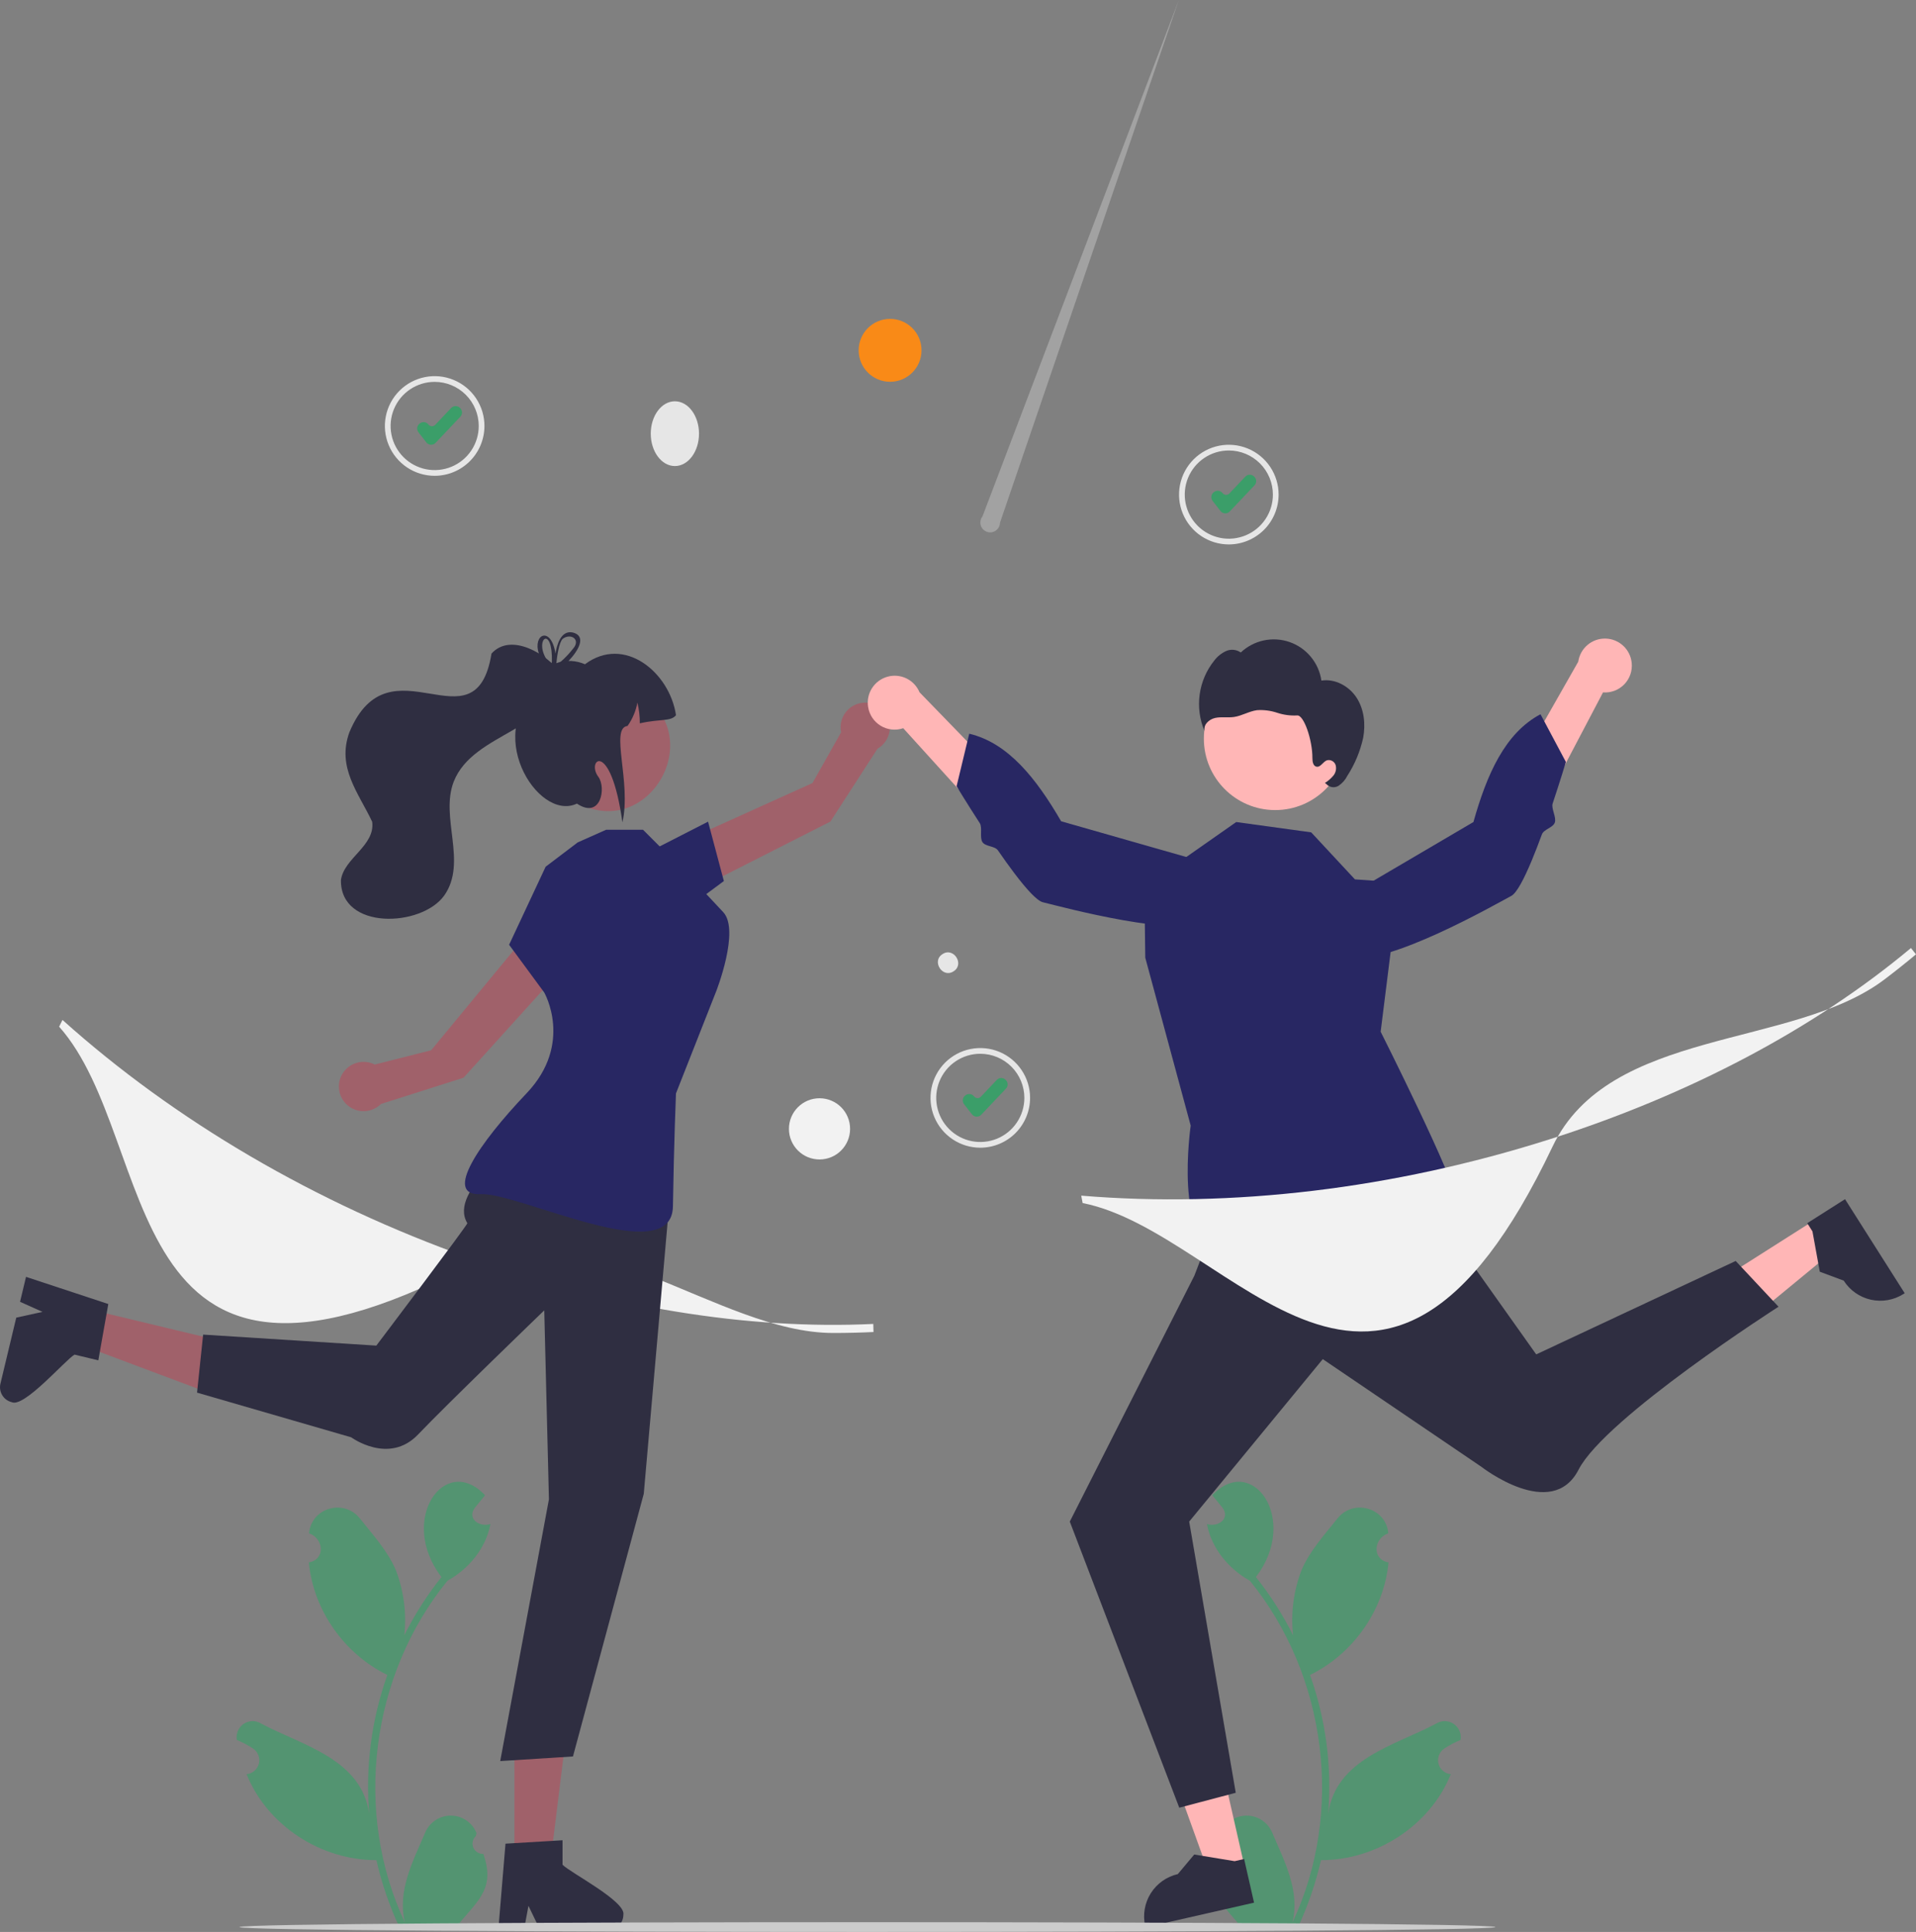 <svg width="239" height="241" viewBox="0 0 239 241" fill="none" xmlns="http://www.w3.org/2000/svg">
<rect x="0" y="0" width="239" height="241" fill="#808080" stroke="none"/>
<g clip-path="url(#clip0_1293_872)">
<path d="M60.29 231.266C60.026 231.279 59.765 231.209 59.542 231.068C59.319 230.927 59.145 230.72 59.043 230.476C58.941 230.232 58.916 229.963 58.972 229.705C59.029 229.447 59.163 229.212 59.357 229.033C59.389 228.904 59.412 228.811 59.445 228.682C59.192 228.04 58.754 227.488 58.187 227.097C57.619 226.707 56.948 226.494 56.259 226.488C55.57 226.481 54.895 226.681 54.32 227.061C53.745 227.441 53.296 227.984 53.032 228.621C51.506 232.196 49.531 235.897 50.513 239.835C44.026 226.073 46.232 208.954 55.819 197.185C58.47 195.724 60.618 193.127 61.177 190.113C59.865 190.558 58.23 189.49 59.216 188.107C59.644 187.579 60.075 187.054 60.503 186.526C55.52 181.215 49.584 189.562 55.068 196.73C53.274 198.981 51.72 201.414 50.432 203.989C50.729 201.255 50.374 198.489 49.395 195.919C48.404 193.524 46.545 191.507 44.907 189.437C42.917 186.914 38.82 188.078 38.552 191.279C40.389 191.884 40.628 194.54 38.527 194.903C39.077 200.859 42.964 206.332 48.318 208.944C46.341 214.497 45.569 220.407 46.053 226.282C45.108 219.416 37.745 217.75 32.599 215.021C32.271 214.811 31.89 214.701 31.5 214.704C31.111 214.707 30.732 214.823 30.407 215.039C30.083 215.254 29.829 215.559 29.675 215.917C29.521 216.275 29.475 216.67 29.541 217.054C30.252 217.343 30.931 217.702 31.571 218.125C31.87 218.327 32.1 218.616 32.229 218.954C32.358 219.292 32.38 219.661 32.291 220.011C32.201 220.361 32.006 220.675 31.732 220.91C31.458 221.145 31.117 221.289 30.758 221.323C33.352 227.749 40.059 232.065 46.948 232.041C47.61 234.92 48.569 237.722 49.81 240.403H60.033C60.07 240.29 60.103 240.172 60.136 240.058C59.19 240.118 58.24 240.061 57.307 239.89C59.811 236.923 61.747 235.409 60.29 231.267L60.29 231.266Z" fill="#10B15A" fill-opacity="0.4"/>
<path d="M151.438 231.266C151.702 231.279 151.963 231.209 152.186 231.068C152.409 230.927 152.583 230.72 152.685 230.476C152.787 230.232 152.811 229.963 152.755 229.705C152.699 229.447 152.565 229.212 152.371 229.033C152.339 228.904 152.315 228.811 152.283 228.682C152.535 228.04 152.973 227.488 153.541 227.097C154.109 226.707 154.78 226.494 155.469 226.488C156.158 226.481 156.833 226.681 157.408 227.061C157.983 227.441 158.431 227.984 158.696 228.621C160.222 232.196 162.197 235.897 161.214 239.835C167.702 226.073 165.496 208.954 155.908 197.185C153.258 195.724 151.11 193.127 150.551 190.113C151.862 190.558 153.498 189.49 152.511 188.107C152.084 187.579 151.652 187.054 151.225 186.526C156.207 181.215 162.143 189.562 156.659 196.73C158.453 198.981 160.007 201.414 161.296 203.989C160.998 201.255 161.353 198.489 162.332 195.919C163.324 193.524 165.183 191.507 166.82 189.437C168.811 186.914 172.908 188.078 173.175 191.279C171.338 191.884 171.1 194.54 173.201 194.903C172.651 200.859 168.763 206.332 163.409 208.944C165.387 214.497 166.159 220.407 165.674 226.282C166.619 219.416 173.982 217.75 179.129 215.021C179.457 214.811 179.838 214.701 180.227 214.704C180.616 214.707 180.996 214.823 181.32 215.039C181.644 215.254 181.899 215.559 182.053 215.917C182.207 216.275 182.253 216.67 182.186 217.054C181.476 217.343 180.796 217.702 180.157 218.125C179.857 218.327 179.627 218.616 179.498 218.954C179.369 219.292 179.348 219.661 179.437 220.011C179.526 220.361 179.721 220.675 179.996 220.91C180.27 221.145 180.61 221.289 180.97 221.323C178.376 227.749 171.669 232.065 164.78 232.041C164.118 234.92 163.159 237.722 161.918 240.403H151.694C151.657 240.29 151.624 240.172 151.591 240.058C152.538 240.118 153.488 240.061 154.421 239.89C151.917 236.923 149.981 235.409 151.438 231.266Z" fill="#10B15A" fill-opacity="0.4"/>
<path d="M155.228 232.786L150.825 233.788L144.865 217.266L151.364 215.787L155.228 232.786Z" fill="#FFB6B6"/>
<path d="M156.428 237.348L142.888 240.431L142.85 240.26C142.532 238.861 142.782 237.393 143.545 236.179C144.309 234.964 145.523 234.103 146.92 233.785L148.967 231.343L154.008 232.171L155.19 231.901L156.428 237.348Z" fill="#2F2E41"/>
<path d="M226.256 152.254L228.676 156.069L215.125 167.231L211.553 161.599L226.256 152.254Z" fill="#FFB6B6"/>
<path d="M230.146 149.591L237.59 161.324L237.442 161.418C236.232 162.187 234.766 162.444 233.367 162.131C231.968 161.819 230.751 160.963 229.982 159.752L226.998 158.641L226.085 153.61L225.436 152.586L230.146 149.591Z" fill="#2F2E41"/>
<path d="M85.904 111.463L84.816 105.154L101.349 97.681L104.92 91.354C104.805 90.799 104.845 90.222 105.036 89.689C105.228 89.155 105.563 88.684 106.005 88.329C106.446 87.974 106.977 87.748 107.539 87.676C108.101 87.604 108.672 87.689 109.189 87.922C109.706 88.154 110.148 88.525 110.468 88.993C110.787 89.462 110.971 90.01 110.999 90.576C111.027 91.142 110.898 91.706 110.626 92.203C110.355 92.701 109.951 93.114 109.459 93.396L103.586 102.485L85.904 111.463Z" fill="#A0616A"/>
<path d="M80.879 106.305L88.324 102.499L90.295 109.906L85.124 113.743L80.879 106.305Z" fill="#282763"/>
<path d="M64.171 232.212L68.673 232.212L70.814 214.832L64.17 214.832L64.171 232.212Z" fill="#A0616A"/>
<path d="M70.17 232.617V229.562L68.987 229.635L64.169 229.921L63.054 229.989L62.202 240.22L62.156 240.768H65.353L65.456 240.224L65.92 237.748L67.118 240.224L67.381 240.768H75.856C76.36 240.765 76.843 240.563 77.199 240.206C77.555 239.848 77.756 239.365 77.758 238.86C78.116 237.188 71.068 233.573 70.17 232.617Z" fill="#2F2E41"/>
<path d="M10.733 163.238L9.684 167.62L26.07 173.757L27.618 167.29L10.733 163.238Z" fill="#A0616A"/>
<path d="M9.297 168.983L12.264 169.695L12.47 168.527L13.316 163.771L13.509 162.67L3.768 159.455L3.246 159.282L2.501 162.393L3.006 162.62L5.303 163.65L2.618 164.239L2.028 164.368L0.052 172.616C-0.063 173.108 0.021 173.625 0.285 174.055C0.549 174.485 0.972 174.793 1.462 174.913C3.003 175.651 8.158 169.634 9.297 168.983Z" fill="#2F2E41"/>
<path d="M71.131 119.729L65.337 117.018L53.781 131.015L46.743 132.797C46.238 132.539 45.672 132.426 45.107 132.471C44.542 132.515 44.001 132.715 43.542 133.048C43.083 133.381 42.726 133.834 42.508 134.358C42.291 134.882 42.223 135.455 42.311 136.015C42.399 136.576 42.64 137.101 43.007 137.532C43.374 137.964 43.854 138.286 44.392 138.462C44.931 138.638 45.508 138.662 46.059 138.53C46.61 138.399 47.114 138.118 47.516 137.718L57.822 134.439L71.131 119.729Z" fill="#A0616A"/>
<path d="M153.282 67.915C152.054 67.915 150.853 67.55 149.832 66.867C148.811 66.184 148.015 65.213 147.545 64.078C147.075 62.942 146.952 61.692 147.192 60.486C147.431 59.28 148.023 58.173 148.891 57.303C149.76 56.434 150.866 55.842 152.071 55.602C153.276 55.362 154.524 55.486 155.659 55.956C156.794 56.426 157.764 57.223 158.446 58.245C159.128 59.268 159.493 60.469 159.493 61.699C159.491 63.347 158.836 64.927 157.672 66.092C156.507 67.257 154.929 67.913 153.282 67.915ZM153.282 56.196C152.195 56.196 151.132 56.519 150.228 57.124C149.324 57.728 148.62 58.588 148.203 59.593C147.787 60.599 147.678 61.705 147.891 62.772C148.103 63.84 148.626 64.82 149.395 65.59C150.164 66.359 151.144 66.883 152.21 67.096C153.276 67.308 154.382 67.199 155.386 66.782C156.391 66.366 157.249 65.661 157.853 64.756C158.457 63.851 158.78 62.787 158.78 61.699C158.778 60.24 158.199 58.841 157.168 57.81C156.137 56.778 154.74 56.198 153.282 56.196Z" fill="#E6E6E6"/>
<path d="M152.844 64.04C152.832 64.04 152.819 64.04 152.807 64.039C152.697 64.034 152.589 64.005 152.491 63.954C152.393 63.903 152.307 63.831 152.239 63.744L151.261 62.485C151.199 62.406 151.154 62.315 151.127 62.218C151.1 62.121 151.093 62.019 151.106 61.919C151.118 61.82 151.15 61.723 151.2 61.636C151.249 61.548 151.316 61.471 151.395 61.409L151.431 61.382C151.51 61.32 151.601 61.275 151.698 61.248C151.795 61.221 151.896 61.214 151.996 61.226C152.096 61.239 152.192 61.271 152.28 61.321C152.367 61.37 152.444 61.437 152.506 61.517C152.555 61.58 152.618 61.632 152.689 61.669C152.76 61.706 152.839 61.727 152.919 61.731C152.999 61.735 153.08 61.722 153.154 61.692C153.229 61.662 153.296 61.616 153.352 61.558L155.338 59.459C155.478 59.311 155.67 59.225 155.873 59.22C156.076 59.215 156.273 59.29 156.421 59.429L156.453 59.46C156.526 59.53 156.585 59.613 156.626 59.705C156.667 59.797 156.689 59.896 156.692 59.996C156.695 60.097 156.678 60.197 156.642 60.291C156.606 60.385 156.552 60.471 156.482 60.544L153.4 63.801C153.329 63.877 153.242 63.937 153.147 63.978C153.051 64.019 152.948 64.04 152.844 64.04Z" fill="#10B15A" fill-opacity="0.61"/>
<path d="M122.28 143.171C121.052 143.171 119.852 142.806 118.83 142.123C117.809 141.44 117.013 140.47 116.543 139.334C116.073 138.198 115.95 136.948 116.19 135.742C116.429 134.537 117.021 133.429 117.889 132.56C118.758 131.691 119.864 131.099 121.069 130.859C122.274 130.619 123.522 130.742 124.657 131.212C125.792 131.683 126.762 132.48 127.444 133.502C128.126 134.524 128.491 135.726 128.491 136.955C128.489 138.603 127.834 140.183 126.67 141.348C125.505 142.514 123.927 143.169 122.28 143.171ZM122.28 131.453C121.193 131.453 120.13 131.775 119.226 132.38C118.322 132.985 117.618 133.844 117.201 134.849C116.785 135.855 116.676 136.961 116.889 138.029C117.101 139.096 117.624 140.077 118.393 140.846C119.162 141.616 120.142 142.14 121.208 142.352C122.274 142.564 123.38 142.455 124.384 142.039C125.389 141.622 126.247 140.917 126.851 140.012C127.456 139.107 127.778 138.043 127.778 136.955C127.776 135.496 127.197 134.098 126.166 133.066C125.135 132.035 123.738 131.454 122.28 131.453Z" fill="#E6E6E6"/>
<path d="M121.842 139.297C121.83 139.297 121.817 139.297 121.805 139.296C121.695 139.291 121.587 139.262 121.489 139.211C121.391 139.16 121.305 139.088 121.237 139.001L120.259 137.742C120.197 137.663 120.152 137.572 120.125 137.475C120.098 137.378 120.091 137.276 120.104 137.176C120.116 137.076 120.148 136.98 120.198 136.892C120.247 136.805 120.314 136.728 120.393 136.666L120.429 136.639C120.508 136.577 120.599 136.531 120.696 136.505C120.793 136.478 120.894 136.471 120.994 136.483C121.094 136.496 121.19 136.528 121.278 136.577C121.365 136.627 121.442 136.694 121.504 136.773C121.553 136.837 121.616 136.889 121.687 136.926C121.758 136.963 121.837 136.984 121.917 136.988C121.997 136.992 122.078 136.979 122.152 136.949C122.227 136.919 122.294 136.873 122.35 136.815L124.336 134.716C124.476 134.568 124.668 134.482 124.871 134.477C125.074 134.471 125.271 134.547 125.419 134.686L125.451 134.717C125.524 134.787 125.583 134.869 125.624 134.961C125.665 135.053 125.688 135.152 125.69 135.253C125.693 135.354 125.676 135.454 125.64 135.548C125.604 135.642 125.55 135.728 125.481 135.801L122.398 139.058C122.327 139.133 122.24 139.194 122.145 139.235C122.049 139.276 121.946 139.297 121.842 139.297Z" fill="#10B15A" fill-opacity="0.61"/>
<path d="M54.22 59.355C52.992 59.355 51.791 58.99 50.77 58.307C49.748 57.624 48.953 56.653 48.483 55.517C48.013 54.382 47.889 53.132 48.129 51.926C48.369 50.72 48.96 49.613 49.829 48.743C50.697 47.874 51.804 47.282 53.008 47.042C54.213 46.802 55.462 46.925 56.596 47.396C57.731 47.867 58.701 48.663 59.383 49.685C60.066 50.708 60.43 51.909 60.43 53.139C60.428 54.787 59.773 56.367 58.609 57.532C57.445 58.697 55.866 59.353 54.22 59.355ZM54.22 47.636C53.133 47.636 52.07 47.959 51.166 48.563C50.262 49.168 49.557 50.028 49.141 51.033C48.725 52.038 48.616 53.145 48.828 54.212C49.04 55.28 49.564 56.26 50.333 57.03C51.102 57.799 52.081 58.323 53.147 58.536C54.214 58.748 55.319 58.639 56.324 58.222C57.328 57.806 58.187 57.101 58.791 56.196C59.395 55.291 59.717 54.227 59.717 53.139C59.716 51.68 59.136 50.281 58.105 49.25C57.075 48.218 55.677 47.638 54.22 47.636Z" fill="#E6E6E6"/>
<path d="M53.782 55.48C53.769 55.48 53.757 55.48 53.744 55.479C53.634 55.474 53.526 55.445 53.428 55.394C53.33 55.343 53.245 55.271 53.177 55.184L52.199 53.925C52.137 53.846 52.091 53.755 52.065 53.658C52.038 53.561 52.031 53.459 52.043 53.359C52.056 53.26 52.087 53.163 52.137 53.076C52.187 52.988 52.253 52.911 52.333 52.849L52.368 52.822C52.447 52.76 52.538 52.715 52.635 52.688C52.732 52.661 52.834 52.654 52.933 52.666C53.033 52.679 53.13 52.711 53.217 52.761C53.304 52.81 53.381 52.877 53.443 52.956C53.492 53.02 53.555 53.072 53.626 53.109C53.698 53.146 53.776 53.167 53.857 53.171C53.937 53.175 54.017 53.162 54.092 53.132C54.166 53.102 54.234 53.056 54.289 52.998L56.275 50.899C56.415 50.751 56.608 50.666 56.811 50.66C57.014 50.654 57.211 50.73 57.358 50.869L57.391 50.9C57.464 50.97 57.523 51.053 57.563 51.145C57.605 51.236 57.627 51.336 57.63 51.436C57.632 51.537 57.615 51.637 57.579 51.731C57.543 51.825 57.489 51.911 57.42 51.984L54.337 55.241C54.266 55.316 54.18 55.377 54.084 55.418C53.989 55.459 53.886 55.48 53.782 55.48Z" fill="#10B15A" fill-opacity="0.61"/>
<path d="M103.938 166.283C89.537 166.283 72.987 150.287 58.345 157.887C14.011 180.897 20.114 142.394 7.377 128.074L7.795 127.234C21.849 139.847 39.395 150.109 58.537 156.911C75.836 163.058 93.264 165.906 108.932 165.154L108.959 166.163C107.304 166.243 105.63 166.283 103.938 166.283Z" fill="#F2F2F2"/>
<path d="M84.184 58.138C85.846 58.138 87.194 56.329 87.194 54.098C87.194 51.866 85.846 50.058 84.184 50.058C82.522 50.058 81.174 51.866 81.174 54.098C81.174 56.329 82.522 58.138 84.184 58.138Z" fill="#E6E6E6"/>
<path d="M118.951 121.164C117.575 122.082 116.166 119.898 117.569 119.021C118.945 118.103 120.353 120.287 118.951 121.164Z" fill="#E6E6E6"/>
<path d="M111.029 47.626C113.194 47.626 114.949 45.869 114.949 43.702C114.949 41.535 113.194 39.779 111.029 39.779C108.864 39.779 107.109 41.535 107.109 43.702C107.109 45.869 108.864 47.626 111.029 47.626Z" fill="#F98A17"/>
<path opacity="0.3" d="M124.74 65.202L147.044 0L122.553 64.421C122.431 64.574 122.348 64.754 122.311 64.945C122.273 65.137 122.281 65.334 122.335 65.522C122.388 65.71 122.486 65.882 122.619 66.024C122.753 66.166 122.918 66.275 123.102 66.34C123.285 66.406 123.482 66.427 123.675 66.401C123.868 66.375 124.053 66.304 124.213 66.192C124.373 66.081 124.504 65.933 124.596 65.761C124.688 65.589 124.737 65.397 124.74 65.202Z" fill="#F0F0F0"/>
<path d="M102.226 144.637C104.332 144.637 106.039 142.928 106.039 140.82C106.039 138.711 104.332 137.002 102.226 137.002C100.12 137.002 98.412 138.711 98.412 140.82C98.412 142.928 100.12 144.637 102.226 144.637Z" fill="#F2F2F2"/>
<path d="M65.291 142.275C65.291 142.275 55.783 148.472 58.297 152.589C58.384 152.731 46.941 167.859 46.941 167.859L25.339 166.486L24.578 173.723L43.81 179.298C43.81 179.298 48.514 182.758 52.149 178.946C55.783 175.134 67.89 163.461 67.89 163.461L68.474 187.028L62.397 219.686L71.471 219.11L80.303 186.346L83.563 149.234L65.291 142.275Z" fill="#2F2E41"/>
<path d="M72.061 105.087L68.063 108.119L63.506 117.854L67.888 123.811C67.888 123.811 71.574 130.204 65.674 136.396C59.774 142.588 55.244 149.202 59.966 148.966C64.688 148.73 83.814 158.466 83.94 150.489C84.066 142.512 84.32 136.396 84.32 136.396L89.335 123.667C89.335 123.667 92.322 116.073 90.225 113.799C88.127 111.526 85.319 108.622 85.319 108.622L80.212 103.51H75.601L72.061 105.087Z" fill="#282763"/>
<path d="M79.526 86.382C88.495 91.491 81.132 104.969 71.996 100.17C63.027 95.061 70.39 81.582 79.526 86.382Z" fill="#A0616A"/>
<path d="M84.321 89.215C83.693 90.033 82.38 89.65 79.808 90.233C79.814 89.361 79.713 88.491 79.508 87.643C79.317 88.693 78.898 89.688 78.28 90.558C76.048 90.806 78.785 97.595 77.641 102.587C76.168 92.056 73.07 94.815 74.636 96.904C75.638 98.241 74.969 102.252 71.964 100.247C67.004 102.606 59.94 90.886 67.769 85.39C67.629 82.419 70.932 81.95 72.966 82.863C77.901 79.183 83.54 83.899 84.321 89.215Z" fill="#2F2E41"/>
<path d="M61.309 81.531C59.312 93.819 48.609 79.271 43.576 91.364C41.994 95.743 44.709 98.876 46.426 102.512C46.818 105.499 42.935 107.015 42.528 109.765C42.415 116.069 52.577 115.684 55.418 111.706C58.337 107.542 54.851 101.956 56.606 97.486C59.072 91.281 69.1 91.235 69.974 84.016C68.282 81.604 63.732 78.842 61.309 81.531Z" fill="#2F2E41"/>
<path d="M69.397 82.732C69.332 82.759 69.267 82.787 69.208 82.818H69.205C69.15 82.845 69.095 82.873 69.04 82.904C69.033 82.907 69.029 82.911 69.022 82.914C68.95 82.845 68.878 82.777 68.802 82.708C68.783 82.82 68.788 82.935 68.816 83.045L68.826 83.086C68.895 83.159 68.968 83.227 69.043 83.3C69.112 83.248 69.177 83.193 69.246 83.141C69.287 83.107 69.329 83.073 69.373 83.038C69.38 82.949 69.39 82.845 69.401 82.732L69.397 82.732ZM71.467 78.905C69.934 78.554 69.439 80.56 69.291 81.527C68.734 78.017 66.416 79.122 67.217 81.517C67.473 82.226 67.875 82.873 68.397 83.417C68.469 83.499 68.548 83.582 68.631 83.665C68.538 84.146 69.005 84.022 69.638 83.578C70.105 83.246 70.537 82.867 70.927 82.446C72.189 81.121 73.172 79.349 71.467 78.905ZM71.515 80.88C71.042 81.491 70.511 82.055 69.93 82.563C69.748 82.728 69.562 82.887 69.373 83.038C69.37 83.069 69.37 83.097 69.366 83.121C69.353 83.154 69.337 83.186 69.318 83.217C69.126 83.565 68.909 83.375 68.826 83.086C68.82 83.076 68.809 83.066 68.802 83.055C68.528 82.771 68.289 82.455 68.091 82.112C66.671 79.648 68.957 77.972 68.844 82.573C68.823 82.616 68.809 82.661 68.802 82.708C68.783 82.82 68.788 82.935 68.816 83.045L68.826 83.086C68.895 83.159 68.968 83.227 69.043 83.3C69.112 83.248 69.177 83.193 69.246 83.141C69.287 83.107 69.329 83.073 69.373 83.038C69.38 82.949 69.39 82.845 69.401 82.732V82.728C69.49 81.806 69.734 80.147 70.185 79.697C71.175 78.936 72.457 79.758 71.515 80.88ZM69.397 82.732C69.332 82.759 69.267 82.787 69.208 82.818H69.205C69.15 82.845 69.095 82.873 69.04 82.904C69.033 82.907 69.029 82.911 69.022 82.914C68.95 82.845 68.878 82.777 68.802 82.708C68.783 82.82 68.788 82.935 68.816 83.045L68.826 83.086C68.895 83.159 68.968 83.227 69.043 83.3C69.112 83.248 69.177 83.193 69.246 83.141C69.287 83.107 69.329 83.073 69.373 83.038C69.38 82.949 69.39 82.845 69.401 82.732L69.397 82.732Z" fill="#2F2E41"/>
<path d="M152.297 150.484L148.985 159.131L133.445 189.811L147.1 225.502L154.147 223.64L148.338 189.811L165.002 169.545L184.792 182.98C184.792 182.98 193.568 189.838 196.907 183.337C200.246 176.835 221.851 163.007 221.851 163.007L216.506 157.3L191.626 168.954L174.455 144.762L152.297 150.484Z" fill="#2F2E41"/>
<path d="M169.012 109.697L163.559 103.833L154.205 102.545L142.744 110.576L142.86 119.466L148.525 140.412C148.525 140.412 146.367 155.462 152.395 155.311C158.423 155.16 161.709 152.152 164.164 152.764C166.619 153.376 177.055 155.982 177.716 153.253C178.378 150.523 181.894 152.477 181.739 149.895C181.585 147.313 172.222 128.7 172.222 128.7L174.55 110.085L169.012 109.697Z" fill="#282763"/>
<path d="M203.538 82.705C203.586 83.191 203.528 83.682 203.367 84.143C203.205 84.605 202.945 85.025 202.604 85.375C202.263 85.724 201.849 85.995 201.392 86.167C200.935 86.34 200.446 86.41 199.959 86.372L187.419 110.243L184.053 105.07L196.87 82.541C196.987 81.727 197.398 80.983 198.026 80.452C198.654 79.921 199.454 79.639 200.276 79.659C201.098 79.679 201.884 80 202.485 80.561C203.086 81.123 203.461 81.885 203.538 82.705Z" fill="#FFB6B6"/>
<path d="M164.062 114.136C164.062 114.136 163.564 118.382 168.34 119.433C173.116 120.484 186.347 112.917 188.516 111.761C189.195 111.4 190.116 109.626 191.062 107.359C191.487 106.342 191.916 105.225 192.331 104.093C192.57 103.437 193.719 103.259 193.945 102.609C194.17 101.962 193.472 100.844 193.676 100.235C194.642 97.344 195.326 95.049 195.326 95.049L192.161 89.098C187.734 91.441 185.464 96.6 183.794 102.545L164.062 114.136Z" fill="#282763"/>
<path d="M108.287 88.186C108.361 88.67 108.54 89.13 108.812 89.537C109.083 89.943 109.441 90.284 109.858 90.538C110.276 90.791 110.744 90.949 111.23 91.001C111.715 91.054 112.206 90.999 112.668 90.841L130.777 110.811L132.743 104.959L114.701 86.358C114.384 85.599 113.8 84.982 113.06 84.625C112.319 84.268 111.473 84.195 110.683 84.421C109.892 84.646 109.211 85.154 108.77 85.848C108.328 86.542 108.156 87.374 108.287 88.186Z" fill="#FFB6B6"/>
<path d="M154.366 108.729C154.366 108.729 155.909 112.715 151.548 114.929C147.188 117.143 132.486 113.131 130.097 112.555C129.349 112.375 128.013 110.888 126.53 108.931C125.865 108.053 125.17 107.079 124.486 106.086C124.09 105.512 122.933 105.626 122.552 105.054C122.172 104.484 122.568 103.227 122.219 102.688C120.561 100.131 119.324 98.081 119.324 98.081L120.901 91.526C125.772 92.686 129.261 97.112 132.364 102.449L154.366 108.729Z" fill="#282763"/>
<path d="M159.068 101.054C163.983 101.054 167.968 97.066 167.968 92.146C167.968 87.226 163.983 83.238 159.068 83.238C154.153 83.238 150.168 87.226 150.168 92.146C150.168 97.066 154.153 101.054 159.068 101.054Z" fill="#FFB6B6"/>
<path d="M169.227 87.045C168.291 85.596 166.534 84.629 164.831 84.901C164.673 83.813 164.219 82.79 163.519 81.942C162.82 81.094 161.902 80.455 160.864 80.093C159.827 79.732 158.71 79.662 157.636 79.892C156.562 80.122 155.572 80.642 154.772 81.396C154.51 81.211 154.203 81.097 153.884 81.065C153.564 81.033 153.241 81.084 152.947 81.213C152.361 81.48 151.851 81.89 151.464 82.405C150.486 83.625 149.858 85.087 149.645 86.636C149.432 88.185 149.643 89.763 150.255 91.201C150.047 90.444 150.805 89.731 151.571 89.561C152.337 89.392 153.141 89.552 153.918 89.442C154.914 89.3 155.809 88.722 156.806 88.591C157.652 88.536 158.5 88.646 159.305 88.913C160.109 89.18 160.956 89.294 161.802 89.249C162.642 89.149 163.723 92.333 163.709 94.576C163.706 95.001 163.793 95.546 164.208 95.637C164.719 95.748 165.016 95.042 165.502 94.849C165.726 94.785 165.966 94.81 166.172 94.92C166.378 95.029 166.534 95.215 166.606 95.437C166.667 95.662 166.674 95.9 166.625 96.128C166.576 96.357 166.474 96.571 166.326 96.752C166.027 97.111 165.672 97.419 165.275 97.664L165.475 97.831C165.665 98.032 165.919 98.161 166.194 98.195C166.468 98.229 166.746 98.167 166.98 98.018C167.439 97.707 167.811 97.283 168.06 96.787C168.999 95.334 169.67 93.724 170.042 92.034C170.355 90.337 170.163 88.495 169.227 87.045Z" fill="#2F2E41"/>
<path d="M235.068 122.179C223.589 130.882 200.748 128.132 193.659 143.039C172.198 188.174 153.837 153.792 135.046 150.074L134.873 149.152C153.684 150.714 173.862 148.291 193.224 142.145C210.721 136.591 226.333 128.329 238.369 118.262L238.999 119.05C237.728 120.113 236.418 121.156 235.068 122.179Z" fill="#F2F2F2"/>
<path d="M186.534 240.392C186.26 241.202 30.158 241.202 29.863 240.394C30.136 239.581 186.238 239.581 186.534 240.392Z" fill="#CCCCCC"/>
</g>
<defs>
<clipPath id="clip0_1293_872">
<rect width="239" height="241" fill="white"/>
</clipPath>
</defs>
</svg>
